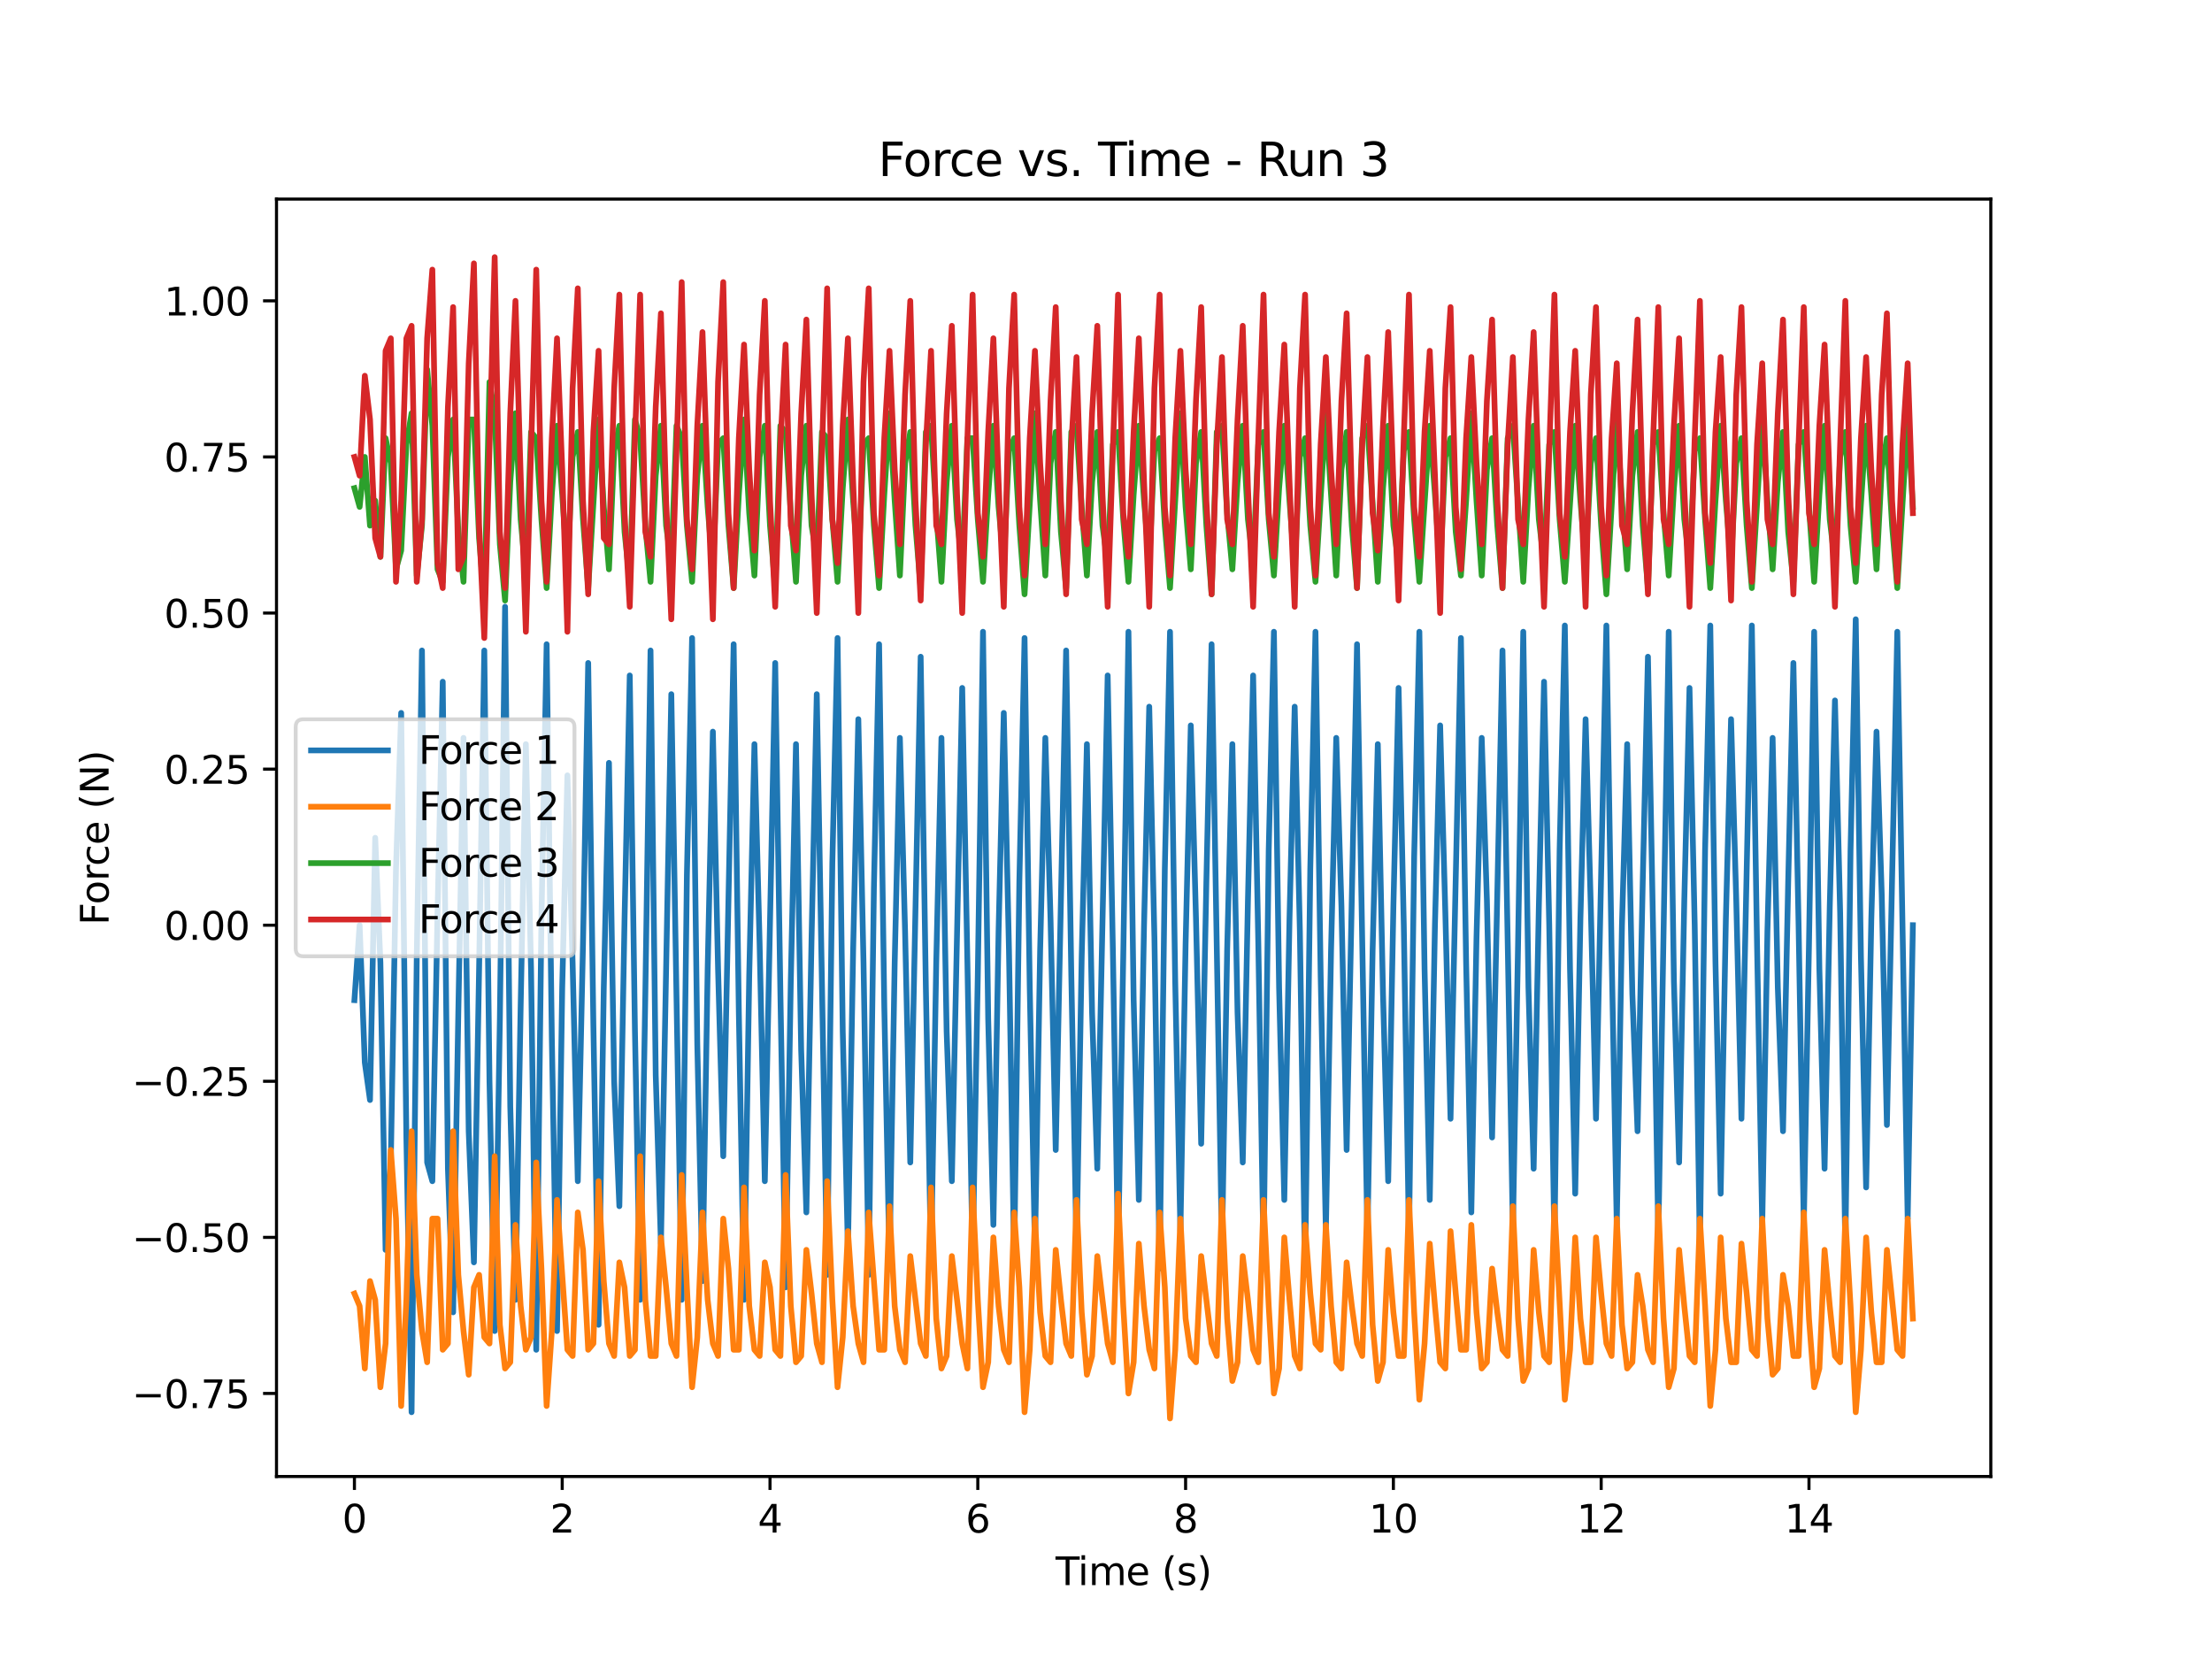 <?xml version="1.0" encoding="utf-8" standalone="no"?>
<!DOCTYPE svg PUBLIC "-//W3C//DTD SVG 1.1//EN"
  "http://www.w3.org/Graphics/SVG/1.1/DTD/svg11.dtd">
<svg xmlns:xlink="http://www.w3.org/1999/xlink" width="576pt" height="432pt" viewBox="0 0 576 432" xmlns="http://www.w3.org/2000/svg" version="1.1">
 <defs>
  <style type="text/css">*{stroke-linejoin: round; stroke-linecap: butt}</style>
 </defs>
 <g id="figure_1">
  <g id="patch_1">
   <path d="M 0 432 
L 576 432 
L 576 0 
L 0 0 
z
" style="fill: #ffffff"/>
  </g>
  <g id="axes_1">
   <g id="patch_2">
    <path d="M 72 384.48 
L 518.4 384.48 
L 518.4 51.84 
L 72 51.84 
z
" style="fill: #ffffff"/>
   </g>
   <g id="matplotlib.axis_1">
    <g id="xtick_1">
     <g id="line2d_1">
      <defs>
       <path id="mc907c3da03" d="M 0 0 
L 0 3.5 
" style="stroke: #000000; stroke-width: 0.8"/>
      </defs>
      <g>
       <use xlink:href="#mc907c3da03" x="92.291" y="384.48" style="stroke: #000000; stroke-width: 0.8"/>
      </g>
     </g>
     <g id="text_1">
      <!-- 0 -->
      <g transform="translate(89.11 399.078) scale(0.1 -0.1)">
       <defs>
        <path id="DejaVuSans-30" d="M 2034 4250 
Q 1547 4250 1301 3770 
Q 1056 3291 1056 2328 
Q 1056 1369 1301 889 
Q 1547 409 2034 409 
Q 2525 409 2770 889 
Q 3016 1369 3016 2328 
Q 3016 3291 2770 3770 
Q 2525 4250 2034 4250 
z
M 2034 4750 
Q 2819 4750 3233 4129 
Q 3647 3509 3647 2328 
Q 3647 1150 3233 529 
Q 2819 -91 2034 -91 
Q 1250 -91 836 529 
Q 422 1150 422 2328 
Q 422 3509 836 4129 
Q 1250 4750 2034 4750 
z
" transform="scale(0.016)"/>
       </defs>
       <use xlink:href="#DejaVuSans-30"/>
      </g>
     </g>
    </g>
    <g id="xtick_2">
     <g id="line2d_2">
      <g>
       <use xlink:href="#mc907c3da03" x="146.4" y="384.48" style="stroke: #000000; stroke-width: 0.8"/>
      </g>
     </g>
     <g id="text_2">
      <!-- 2 -->
      <g transform="translate(143.219 399.078) scale(0.1 -0.1)">
       <defs>
        <path id="DejaVuSans-32" d="M 1228 531 
L 3431 531 
L 3431 0 
L 469 0 
L 469 531 
Q 828 903 1448 1529 
Q 2069 2156 2228 2338 
Q 2531 2678 2651 2914 
Q 2772 3150 2772 3378 
Q 2772 3750 2511 3984 
Q 2250 4219 1831 4219 
Q 1534 4219 1204 4116 
Q 875 4013 500 3803 
L 500 4441 
Q 881 4594 1212 4672 
Q 1544 4750 1819 4750 
Q 2544 4750 2975 4387 
Q 3406 4025 3406 3419 
Q 3406 3131 3298 2873 
Q 3191 2616 2906 2266 
Q 2828 2175 2409 1742 
Q 1991 1309 1228 531 
z
" transform="scale(0.016)"/>
       </defs>
       <use xlink:href="#DejaVuSans-32"/>
      </g>
     </g>
    </g>
    <g id="xtick_3">
     <g id="line2d_3">
      <g>
       <use xlink:href="#mc907c3da03" x="200.509" y="384.48" style="stroke: #000000; stroke-width: 0.8"/>
      </g>
     </g>
     <g id="text_3">
      <!-- 4 -->
      <g transform="translate(197.328 399.078) scale(0.1 -0.1)">
       <defs>
        <path id="DejaVuSans-34" d="M 2419 4116 
L 825 1625 
L 2419 1625 
L 2419 4116 
z
M 2253 4666 
L 3047 4666 
L 3047 1625 
L 3713 1625 
L 3713 1100 
L 3047 1100 
L 3047 0 
L 2419 0 
L 2419 1100 
L 313 1100 
L 313 1709 
L 2253 4666 
z
" transform="scale(0.016)"/>
       </defs>
       <use xlink:href="#DejaVuSans-34"/>
      </g>
     </g>
    </g>
    <g id="xtick_4">
     <g id="line2d_4">
      <g>
       <use xlink:href="#mc907c3da03" x="254.618" y="384.48" style="stroke: #000000; stroke-width: 0.8"/>
      </g>
     </g>
     <g id="text_4">
      <!-- 6 -->
      <g transform="translate(251.437 399.078) scale(0.1 -0.1)">
       <defs>
        <path id="DejaVuSans-36" d="M 2113 2584 
Q 1688 2584 1439 2293 
Q 1191 2003 1191 1497 
Q 1191 994 1439 701 
Q 1688 409 2113 409 
Q 2538 409 2786 701 
Q 3034 994 3034 1497 
Q 3034 2003 2786 2293 
Q 2538 2584 2113 2584 
z
M 3366 4563 
L 3366 3988 
Q 3128 4100 2886 4159 
Q 2644 4219 2406 4219 
Q 1781 4219 1451 3797 
Q 1122 3375 1075 2522 
Q 1259 2794 1537 2939 
Q 1816 3084 2150 3084 
Q 2853 3084 3261 2657 
Q 3669 2231 3669 1497 
Q 3669 778 3244 343 
Q 2819 -91 2113 -91 
Q 1303 -91 875 529 
Q 447 1150 447 2328 
Q 447 3434 972 4092 
Q 1497 4750 2381 4750 
Q 2619 4750 2861 4703 
Q 3103 4656 3366 4563 
z
" transform="scale(0.016)"/>
       </defs>
       <use xlink:href="#DejaVuSans-36"/>
      </g>
     </g>
    </g>
    <g id="xtick_5">
     <g id="line2d_5">
      <g>
       <use xlink:href="#mc907c3da03" x="308.727" y="384.48" style="stroke: #000000; stroke-width: 0.8"/>
      </g>
     </g>
     <g id="text_5">
      <!-- 8 -->
      <g transform="translate(305.546 399.078) scale(0.1 -0.1)">
       <defs>
        <path id="DejaVuSans-38" d="M 2034 2216 
Q 1584 2216 1326 1975 
Q 1069 1734 1069 1313 
Q 1069 891 1326 650 
Q 1584 409 2034 409 
Q 2484 409 2743 651 
Q 3003 894 3003 1313 
Q 3003 1734 2745 1975 
Q 2488 2216 2034 2216 
z
M 1403 2484 
Q 997 2584 770 2862 
Q 544 3141 544 3541 
Q 544 4100 942 4425 
Q 1341 4750 2034 4750 
Q 2731 4750 3128 4425 
Q 3525 4100 3525 3541 
Q 3525 3141 3298 2862 
Q 3072 2584 2669 2484 
Q 3125 2378 3379 2068 
Q 3634 1759 3634 1313 
Q 3634 634 3220 271 
Q 2806 -91 2034 -91 
Q 1263 -91 848 271 
Q 434 634 434 1313 
Q 434 1759 690 2068 
Q 947 2378 1403 2484 
z
M 1172 3481 
Q 1172 3119 1398 2916 
Q 1625 2713 2034 2713 
Q 2441 2713 2670 2916 
Q 2900 3119 2900 3481 
Q 2900 3844 2670 4047 
Q 2441 4250 2034 4250 
Q 1625 4250 1398 4047 
Q 1172 3844 1172 3481 
z
" transform="scale(0.016)"/>
       </defs>
       <use xlink:href="#DejaVuSans-38"/>
      </g>
     </g>
    </g>
    <g id="xtick_6">
     <g id="line2d_6">
      <g>
       <use xlink:href="#mc907c3da03" x="362.836" y="384.48" style="stroke: #000000; stroke-width: 0.8"/>
      </g>
     </g>
     <g id="text_6">
      <!-- 10 -->
      <g transform="translate(356.474 399.078) scale(0.1 -0.1)">
       <defs>
        <path id="DejaVuSans-31" d="M 794 531 
L 1825 531 
L 1825 4091 
L 703 3866 
L 703 4441 
L 1819 4666 
L 2450 4666 
L 2450 531 
L 3481 531 
L 3481 0 
L 794 0 
L 794 531 
z
" transform="scale(0.016)"/>
       </defs>
       <use xlink:href="#DejaVuSans-31"/>
       <use xlink:href="#DejaVuSans-30" x="63.623"/>
      </g>
     </g>
    </g>
    <g id="xtick_7">
     <g id="line2d_7">
      <g>
       <use xlink:href="#mc907c3da03" x="416.945" y="384.48" style="stroke: #000000; stroke-width: 0.8"/>
      </g>
     </g>
     <g id="text_7">
      <!-- 12 -->
      <g transform="translate(410.583 399.078) scale(0.1 -0.1)">
       <use xlink:href="#DejaVuSans-31"/>
       <use xlink:href="#DejaVuSans-32" x="63.623"/>
      </g>
     </g>
    </g>
    <g id="xtick_8">
     <g id="line2d_8">
      <g>
       <use xlink:href="#mc907c3da03" x="471.055" y="384.48" style="stroke: #000000; stroke-width: 0.8"/>
      </g>
     </g>
     <g id="text_8">
      <!-- 14 -->
      <g transform="translate(464.692 399.078) scale(0.1 -0.1)">
       <use xlink:href="#DejaVuSans-31"/>
       <use xlink:href="#DejaVuSans-34" x="63.623"/>
      </g>
     </g>
    </g>
    <g id="text_9">
     <!-- Time (s) -->
     <g transform="translate(274.871 412.757) scale(0.1 -0.1)">
      <defs>
       <path id="DejaVuSans-54" d="M -19 4666 
L 3928 4666 
L 3928 4134 
L 2272 4134 
L 2272 0 
L 1638 0 
L 1638 4134 
L -19 4134 
L -19 4666 
z
" transform="scale(0.016)"/>
       <path id="DejaVuSans-69" d="M 603 3500 
L 1178 3500 
L 1178 0 
L 603 0 
L 603 3500 
z
M 603 4863 
L 1178 4863 
L 1178 4134 
L 603 4134 
L 603 4863 
z
" transform="scale(0.016)"/>
       <path id="DejaVuSans-6d" d="M 3328 2828 
Q 3544 3216 3844 3400 
Q 4144 3584 4550 3584 
Q 5097 3584 5394 3201 
Q 5691 2819 5691 2113 
L 5691 0 
L 5113 0 
L 5113 2094 
Q 5113 2597 4934 2840 
Q 4756 3084 4391 3084 
Q 3944 3084 3684 2787 
Q 3425 2491 3425 1978 
L 3425 0 
L 2847 0 
L 2847 2094 
Q 2847 2600 2669 2842 
Q 2491 3084 2119 3084 
Q 1678 3084 1418 2786 
Q 1159 2488 1159 1978 
L 1159 0 
L 581 0 
L 581 3500 
L 1159 3500 
L 1159 2956 
Q 1356 3278 1631 3431 
Q 1906 3584 2284 3584 
Q 2666 3584 2933 3390 
Q 3200 3197 3328 2828 
z
" transform="scale(0.016)"/>
       <path id="DejaVuSans-65" d="M 3597 1894 
L 3597 1613 
L 953 1613 
Q 991 1019 1311 708 
Q 1631 397 2203 397 
Q 2534 397 2845 478 
Q 3156 559 3463 722 
L 3463 178 
Q 3153 47 2828 -22 
Q 2503 -91 2169 -91 
Q 1331 -91 842 396 
Q 353 884 353 1716 
Q 353 2575 817 3079 
Q 1281 3584 2069 3584 
Q 2775 3584 3186 3129 
Q 3597 2675 3597 1894 
z
M 3022 2063 
Q 3016 2534 2758 2815 
Q 2500 3097 2075 3097 
Q 1594 3097 1305 2825 
Q 1016 2553 972 2059 
L 3022 2063 
z
" transform="scale(0.016)"/>
       <path id="DejaVuSans-20" transform="scale(0.016)"/>
       <path id="DejaVuSans-28" d="M 1984 4856 
Q 1566 4138 1362 3434 
Q 1159 2731 1159 2009 
Q 1159 1288 1364 580 
Q 1569 -128 1984 -844 
L 1484 -844 
Q 1016 -109 783 600 
Q 550 1309 550 2009 
Q 550 2706 781 3412 
Q 1013 4119 1484 4856 
L 1984 4856 
z
" transform="scale(0.016)"/>
       <path id="DejaVuSans-73" d="M 2834 3397 
L 2834 2853 
Q 2591 2978 2328 3040 
Q 2066 3103 1784 3103 
Q 1356 3103 1142 2972 
Q 928 2841 928 2578 
Q 928 2378 1081 2264 
Q 1234 2150 1697 2047 
L 1894 2003 
Q 2506 1872 2764 1633 
Q 3022 1394 3022 966 
Q 3022 478 2636 193 
Q 2250 -91 1575 -91 
Q 1294 -91 989 -36 
Q 684 19 347 128 
L 347 722 
Q 666 556 975 473 
Q 1284 391 1588 391 
Q 1994 391 2212 530 
Q 2431 669 2431 922 
Q 2431 1156 2273 1281 
Q 2116 1406 1581 1522 
L 1381 1569 
Q 847 1681 609 1914 
Q 372 2147 372 2553 
Q 372 3047 722 3315 
Q 1072 3584 1716 3584 
Q 2034 3584 2315 3537 
Q 2597 3491 2834 3397 
z
" transform="scale(0.016)"/>
       <path id="DejaVuSans-29" d="M 513 4856 
L 1013 4856 
Q 1481 4119 1714 3412 
Q 1947 2706 1947 2009 
Q 1947 1309 1714 600 
Q 1481 -109 1013 -844 
L 513 -844 
Q 928 -128 1133 580 
Q 1338 1288 1338 2009 
Q 1338 2731 1133 3434 
Q 928 4138 513 4856 
z
" transform="scale(0.016)"/>
      </defs>
      <use xlink:href="#DejaVuSans-54"/>
      <use xlink:href="#DejaVuSans-69" x="57.959"/>
      <use xlink:href="#DejaVuSans-6d" x="85.742"/>
      <use xlink:href="#DejaVuSans-65" x="183.154"/>
      <use xlink:href="#DejaVuSans-20" x="244.678"/>
      <use xlink:href="#DejaVuSans-28" x="276.465"/>
      <use xlink:href="#DejaVuSans-73" x="315.479"/>
      <use xlink:href="#DejaVuSans-29" x="367.578"/>
     </g>
    </g>
   </g>
   <g id="matplotlib.axis_2">
    <g id="ytick_1">
     <g id="line2d_9">
      <defs>
       <path id="md2de8baff7" d="M 0 0 
L -3.5 0 
" style="stroke: #000000; stroke-width: 0.8"/>
      </defs>
      <g>
       <use xlink:href="#md2de8baff7" x="72" y="362.857" style="stroke: #000000; stroke-width: 0.8"/>
      </g>
     </g>
     <g id="text_10">
      <!-- −0.75 -->
      <g transform="translate(34.355 366.656) scale(0.1 -0.1)">
       <defs>
        <path id="DejaVuSans-2212" d="M 678 2272 
L 4684 2272 
L 4684 1741 
L 678 1741 
L 678 2272 
z
" transform="scale(0.016)"/>
        <path id="DejaVuSans-2e" d="M 684 794 
L 1344 794 
L 1344 0 
L 684 0 
L 684 794 
z
" transform="scale(0.016)"/>
        <path id="DejaVuSans-37" d="M 525 4666 
L 3525 4666 
L 3525 4397 
L 1831 0 
L 1172 0 
L 2766 4134 
L 525 4134 
L 525 4666 
z
" transform="scale(0.016)"/>
        <path id="DejaVuSans-35" d="M 691 4666 
L 3169 4666 
L 3169 4134 
L 1269 4134 
L 1269 2991 
Q 1406 3038 1543 3061 
Q 1681 3084 1819 3084 
Q 2600 3084 3056 2656 
Q 3513 2228 3513 1497 
Q 3513 744 3044 326 
Q 2575 -91 1722 -91 
Q 1428 -91 1123 -41 
Q 819 9 494 109 
L 494 744 
Q 775 591 1075 516 
Q 1375 441 1709 441 
Q 2250 441 2565 725 
Q 2881 1009 2881 1497 
Q 2881 1984 2565 2268 
Q 2250 2553 1709 2553 
Q 1456 2553 1204 2497 
Q 953 2441 691 2322 
L 691 4666 
z
" transform="scale(0.016)"/>
       </defs>
       <use xlink:href="#DejaVuSans-2212"/>
       <use xlink:href="#DejaVuSans-30" x="83.789"/>
       <use xlink:href="#DejaVuSans-2e" x="147.412"/>
       <use xlink:href="#DejaVuSans-37" x="179.199"/>
       <use xlink:href="#DejaVuSans-35" x="242.822"/>
      </g>
     </g>
    </g>
    <g id="ytick_2">
     <g id="line2d_10">
      <g>
       <use xlink:href="#md2de8baff7" x="72" y="322.212" style="stroke: #000000; stroke-width: 0.8"/>
      </g>
     </g>
     <g id="text_11">
      <!-- −0.50 -->
      <g transform="translate(34.355 326.011) scale(0.1 -0.1)">
       <use xlink:href="#DejaVuSans-2212"/>
       <use xlink:href="#DejaVuSans-30" x="83.789"/>
       <use xlink:href="#DejaVuSans-2e" x="147.412"/>
       <use xlink:href="#DejaVuSans-35" x="179.199"/>
       <use xlink:href="#DejaVuSans-30" x="242.822"/>
      </g>
     </g>
    </g>
    <g id="ytick_3">
     <g id="line2d_11">
      <g>
       <use xlink:href="#md2de8baff7" x="72" y="281.566" style="stroke: #000000; stroke-width: 0.8"/>
      </g>
     </g>
     <g id="text_12">
      <!-- −0.25 -->
      <g transform="translate(34.355 285.366) scale(0.1 -0.1)">
       <use xlink:href="#DejaVuSans-2212"/>
       <use xlink:href="#DejaVuSans-30" x="83.789"/>
       <use xlink:href="#DejaVuSans-2e" x="147.412"/>
       <use xlink:href="#DejaVuSans-32" x="179.199"/>
       <use xlink:href="#DejaVuSans-35" x="242.822"/>
      </g>
     </g>
    </g>
    <g id="ytick_4">
     <g id="line2d_12">
      <g>
       <use xlink:href="#md2de8baff7" x="72" y="240.921" style="stroke: #000000; stroke-width: 0.8"/>
      </g>
     </g>
     <g id="text_13">
      <!-- 0.00 -->
      <g transform="translate(42.734 244.721) scale(0.1 -0.1)">
       <use xlink:href="#DejaVuSans-30"/>
       <use xlink:href="#DejaVuSans-2e" x="63.623"/>
       <use xlink:href="#DejaVuSans-30" x="95.41"/>
       <use xlink:href="#DejaVuSans-30" x="159.033"/>
      </g>
     </g>
    </g>
    <g id="ytick_5">
     <g id="line2d_13">
      <g>
       <use xlink:href="#md2de8baff7" x="72" y="200.276" style="stroke: #000000; stroke-width: 0.8"/>
      </g>
     </g>
     <g id="text_14">
      <!-- 0.25 -->
      <g transform="translate(42.734 204.075) scale(0.1 -0.1)">
       <use xlink:href="#DejaVuSans-30"/>
       <use xlink:href="#DejaVuSans-2e" x="63.623"/>
       <use xlink:href="#DejaVuSans-32" x="95.41"/>
       <use xlink:href="#DejaVuSans-35" x="159.033"/>
      </g>
     </g>
    </g>
    <g id="ytick_6">
     <g id="line2d_14">
      <g>
       <use xlink:href="#md2de8baff7" x="72" y="159.631" style="stroke: #000000; stroke-width: 0.8"/>
      </g>
     </g>
     <g id="text_15">
      <!-- 0.50 -->
      <g transform="translate(42.734 163.43) scale(0.1 -0.1)">
       <use xlink:href="#DejaVuSans-30"/>
       <use xlink:href="#DejaVuSans-2e" x="63.623"/>
       <use xlink:href="#DejaVuSans-35" x="95.41"/>
       <use xlink:href="#DejaVuSans-30" x="159.033"/>
      </g>
     </g>
    </g>
    <g id="ytick_7">
     <g id="line2d_15">
      <g>
       <use xlink:href="#md2de8baff7" x="72" y="118.986" style="stroke: #000000; stroke-width: 0.8"/>
      </g>
     </g>
     <g id="text_16">
      <!-- 0.75 -->
      <g transform="translate(42.734 122.785) scale(0.1 -0.1)">
       <use xlink:href="#DejaVuSans-30"/>
       <use xlink:href="#DejaVuSans-2e" x="63.623"/>
       <use xlink:href="#DejaVuSans-37" x="95.41"/>
       <use xlink:href="#DejaVuSans-35" x="159.033"/>
      </g>
     </g>
    </g>
    <g id="ytick_8">
     <g id="line2d_16">
      <g>
       <use xlink:href="#md2de8baff7" x="72" y="78.341" style="stroke: #000000; stroke-width: 0.8"/>
      </g>
     </g>
     <g id="text_17">
      <!-- 1.00 -->
      <g transform="translate(42.734 82.14) scale(0.1 -0.1)">
       <use xlink:href="#DejaVuSans-31"/>
       <use xlink:href="#DejaVuSans-2e" x="63.623"/>
       <use xlink:href="#DejaVuSans-30" x="95.41"/>
       <use xlink:href="#DejaVuSans-30" x="159.033"/>
      </g>
     </g>
    </g>
    <g id="text_18">
     <!-- Force (N) -->
     <g transform="translate(28.275 240.914) rotate(-90) scale(0.1 -0.1)">
      <defs>
       <path id="DejaVuSans-46" d="M 628 4666 
L 3309 4666 
L 3309 4134 
L 1259 4134 
L 1259 2759 
L 3109 2759 
L 3109 2228 
L 1259 2228 
L 1259 0 
L 628 0 
L 628 4666 
z
" transform="scale(0.016)"/>
       <path id="DejaVuSans-6f" d="M 1959 3097 
Q 1497 3097 1228 2736 
Q 959 2375 959 1747 
Q 959 1119 1226 758 
Q 1494 397 1959 397 
Q 2419 397 2687 759 
Q 2956 1122 2956 1747 
Q 2956 2369 2687 2733 
Q 2419 3097 1959 3097 
z
M 1959 3584 
Q 2709 3584 3137 3096 
Q 3566 2609 3566 1747 
Q 3566 888 3137 398 
Q 2709 -91 1959 -91 
Q 1206 -91 779 398 
Q 353 888 353 1747 
Q 353 2609 779 3096 
Q 1206 3584 1959 3584 
z
" transform="scale(0.016)"/>
       <path id="DejaVuSans-72" d="M 2631 2963 
Q 2534 3019 2420 3045 
Q 2306 3072 2169 3072 
Q 1681 3072 1420 2755 
Q 1159 2438 1159 1844 
L 1159 0 
L 581 0 
L 581 3500 
L 1159 3500 
L 1159 2956 
Q 1341 3275 1631 3429 
Q 1922 3584 2338 3584 
Q 2397 3584 2469 3576 
Q 2541 3569 2628 3553 
L 2631 2963 
z
" transform="scale(0.016)"/>
       <path id="DejaVuSans-63" d="M 3122 3366 
L 3122 2828 
Q 2878 2963 2633 3030 
Q 2388 3097 2138 3097 
Q 1578 3097 1268 2742 
Q 959 2388 959 1747 
Q 959 1106 1268 751 
Q 1578 397 2138 397 
Q 2388 397 2633 464 
Q 2878 531 3122 666 
L 3122 134 
Q 2881 22 2623 -34 
Q 2366 -91 2075 -91 
Q 1284 -91 818 406 
Q 353 903 353 1747 
Q 353 2603 823 3093 
Q 1294 3584 2113 3584 
Q 2378 3584 2631 3529 
Q 2884 3475 3122 3366 
z
" transform="scale(0.016)"/>
       <path id="DejaVuSans-4e" d="M 628 4666 
L 1478 4666 
L 3547 763 
L 3547 4666 
L 4159 4666 
L 4159 0 
L 3309 0 
L 1241 3903 
L 1241 0 
L 628 0 
L 628 4666 
z
" transform="scale(0.016)"/>
      </defs>
      <use xlink:href="#DejaVuSans-46"/>
      <use xlink:href="#DejaVuSans-6f" x="53.895"/>
      <use xlink:href="#DejaVuSans-72" x="115.076"/>
      <use xlink:href="#DejaVuSans-63" x="153.939"/>
      <use xlink:href="#DejaVuSans-65" x="208.92"/>
      <use xlink:href="#DejaVuSans-20" x="270.443"/>
      <use xlink:href="#DejaVuSans-28" x="302.23"/>
      <use xlink:href="#DejaVuSans-4e" x="341.244"/>
      <use xlink:href="#DejaVuSans-29" x="416.049"/>
     </g>
    </g>
   </g>
   <g id="line2d_17">
    <path d="M 92.291 260.431 
L 93.644 240.921 
L 94.996 276.689 
L 96.349 286.444 
L 97.702 218.16 
L 99.055 250.676 
L 100.407 325.463 
L 101.76 302.702 
L 103.113 226.289 
L 104.465 185.644 
L 105.818 296.199 
L 107.171 367.734 
L 108.524 249.05 
L 109.876 169.386 
L 111.229 302.702 
L 112.582 307.579 
L 113.935 237.67 
L 115.287 177.515 
L 116.64 304.328 
L 117.993 341.721 
L 119.345 263.683 
L 120.698 192.147 
L 122.051 294.573 
L 123.404 328.715 
L 124.756 252.302 
L 126.109 169.386 
L 127.462 281.566 
L 128.815 346.599 
L 130.167 265.308 
L 131.52 158.005 
L 132.873 288.07 
L 134.225 338.47 
L 135.578 262.057 
L 136.931 193.773 
L 138.284 252.302 
L 139.636 351.476 
L 140.989 239.295 
L 142.342 167.76 
L 143.695 270.186 
L 145.047 346.599 
L 146.4 257.179 
L 147.753 201.902 
L 149.105 250.676 
L 150.458 307.579 
L 151.811 245.799 
L 153.164 172.637 
L 154.516 266.934 
L 155.869 344.973 
L 157.222 257.179 
L 158.575 198.65 
L 159.927 281.566 
L 161.28 314.083 
L 162.633 239.295 
L 163.985 175.889 
L 165.338 268.56 
L 166.691 338.47 
L 168.044 258.805 
L 169.396 169.386 
L 170.749 279.941 
L 172.102 323.837 
L 174.807 180.766 
L 177.513 338.47 
L 178.865 227.915 
L 180.218 166.134 
L 181.571 271.812 
L 182.924 333.592 
L 184.276 252.302 
L 185.629 190.521 
L 186.982 252.302 
L 188.335 301.076 
L 191.04 167.76 
L 192.393 263.683 
L 193.745 338.47 
L 195.098 253.928 
L 196.451 193.773 
L 197.804 245.799 
L 199.156 307.579 
L 201.862 172.637 
L 203.215 258.805 
L 204.567 335.218 
L 205.92 255.554 
L 207.273 193.773 
L 208.625 273.437 
L 209.978 315.708 
L 211.331 244.173 
L 212.684 180.766 
L 215.389 331.966 
L 216.742 224.663 
L 218.095 166.134 
L 219.447 268.56 
L 220.8 325.463 
L 222.153 247.425 
L 223.505 187.27 
L 224.858 250.676 
L 226.211 331.966 
L 227.564 231.166 
L 228.916 167.76 
L 230.269 262.057 
L 231.622 328.715 
L 232.975 250.676 
L 234.327 192.147 
L 235.68 242.547 
L 237.033 302.702 
L 239.738 171.012 
L 241.091 257.179 
L 242.444 328.715 
L 243.796 250.676 
L 245.149 192.147 
L 246.502 268.56 
L 247.855 307.579 
L 250.56 179.141 
L 251.913 250.676 
L 253.265 328.715 
L 254.618 253.928 
L 255.971 164.508 
L 257.324 265.308 
L 258.676 318.96 
L 260.029 242.547 
L 261.382 185.644 
L 262.735 247.425 
L 264.087 328.715 
L 265.44 229.541 
L 266.793 166.134 
L 268.145 257.179 
L 269.498 325.463 
L 270.851 247.425 
L 272.204 192.147 
L 273.556 239.295 
L 274.909 299.45 
L 277.615 169.386 
L 278.967 253.928 
L 280.32 325.463 
L 281.673 249.05 
L 283.025 193.773 
L 284.378 263.683 
L 285.731 304.328 
L 288.436 175.889 
L 289.789 247.425 
L 291.142 327.089 
L 292.495 249.05 
L 293.847 164.508 
L 295.2 260.431 
L 296.553 312.457 
L 297.905 240.921 
L 299.258 184.018 
L 300.611 244.173 
L 301.964 330.341 
L 303.316 226.289 
L 304.669 164.508 
L 306.022 255.554 
L 307.375 320.586 
L 308.727 245.799 
L 310.08 188.895 
L 311.433 239.295 
L 312.785 297.825 
L 314.138 229.541 
L 315.491 167.76 
L 318.196 325.463 
L 319.549 247.425 
L 320.902 193.773 
L 322.255 263.683 
L 323.607 302.702 
L 324.96 234.418 
L 326.313 175.889 
L 327.665 245.799 
L 329.018 327.089 
L 330.371 221.412 
L 331.724 164.508 
L 333.076 257.179 
L 334.429 312.457 
L 335.782 239.295 
L 337.135 184.018 
L 338.487 242.547 
L 339.84 331.966 
L 341.193 226.289 
L 342.545 164.508 
L 343.898 253.928 
L 345.251 320.586 
L 346.604 247.425 
L 347.956 192.147 
L 349.309 236.044 
L 350.662 299.45 
L 353.367 167.76 
L 356.073 322.212 
L 357.425 247.425 
L 358.778 193.773 
L 360.131 258.805 
L 361.484 307.579 
L 362.836 236.044 
L 364.189 179.141 
L 365.542 240.921 
L 366.895 322.212 
L 368.247 223.037 
L 369.6 164.508 
L 370.953 252.302 
L 372.305 312.457 
L 373.658 240.79 
L 375.011 188.895 
L 376.364 237.67 
L 377.716 291.321 
L 380.422 166.134 
L 381.775 250.676 
L 383.127 315.708 
L 384.48 244.173 
L 385.833 192.147 
L 387.185 234.418 
L 388.538 296.199 
L 391.244 169.386 
L 393.949 320.586 
L 395.302 245.799 
L 396.655 164.508 
L 398.007 257.179 
L 399.36 304.328 
L 400.713 236.044 
L 402.065 177.515 
L 403.418 240.921 
L 404.771 323.837 
L 406.124 221.412 
L 407.476 162.883 
L 408.829 252.302 
L 410.182 310.831 
L 411.535 239.295 
L 412.887 187.27 
L 414.24 236.044 
L 415.593 291.321 
L 418.298 162.883 
L 419.651 247.425 
L 421.004 318.96 
L 422.356 240.921 
L 423.709 193.773 
L 425.062 258.805 
L 426.415 294.573 
L 427.767 229.541 
L 429.12 171.012 
L 430.473 242.547 
L 431.825 322.212 
L 434.531 164.508 
L 435.884 255.554 
L 437.236 302.702 
L 438.589 234.418 
L 439.942 179.141 
L 441.295 240.921 
L 442.647 325.463 
L 444 221.412 
L 445.353 162.883 
L 446.705 250.676 
L 448.058 310.831 
L 449.411 239.295 
L 450.764 187.27 
L 452.116 234.418 
L 453.469 291.321 
L 456.175 162.883 
L 457.527 245.799 
L 458.88 318.96 
L 460.233 242.547 
L 461.585 192.147 
L 462.938 257.179 
L 464.291 294.573 
L 465.644 229.541 
L 466.996 172.637 
L 468.349 240.921 
L 469.702 318.96 
L 471.055 245.799 
L 472.407 164.508 
L 473.76 252.302 
L 475.113 304.328 
L 476.465 236.044 
L 477.818 182.392 
L 479.171 237.67 
L 480.524 325.463 
L 481.876 221.412 
L 483.229 161.257 
L 484.582 249.05 
L 485.935 309.205 
L 487.287 239.295 
L 488.64 190.521 
L 489.993 232.792 
L 491.345 292.947 
L 494.051 164.508 
L 496.756 317.334 
L 498.109 240.921 
L 498.109 240.921 
" clip-path="url(#pfdd2945b50)" style="fill: none; stroke: #1f77b4; stroke-width: 1.5; stroke-linecap: square"/>
   </g>
   <g id="line2d_18">
    <path d="M 92.291 336.844 
L 93.644 340.095 
L 94.996 356.354 
L 96.349 333.592 
L 97.702 338.47 
L 99.055 361.231 
L 100.407 349.85 
L 101.76 299.45 
L 103.113 317.334 
L 104.465 366.108 
L 105.818 338.47 
L 107.171 294.573 
L 108.524 331.966 
L 109.876 346.599 
L 111.229 354.728 
L 112.582 317.334 
L 113.935 317.334 
L 115.287 351.476 
L 116.64 349.85 
L 117.993 294.573 
L 119.345 331.966 
L 120.698 346.599 
L 122.051 357.979 
L 123.404 335.218 
L 124.756 331.966 
L 126.109 348.225 
L 127.462 349.85 
L 128.815 301.076 
L 130.167 344.973 
L 131.52 356.354 
L 132.873 354.728 
L 134.225 318.96 
L 135.578 340.095 
L 136.931 351.476 
L 138.284 348.225 
L 139.636 302.702 
L 140.989 330.341 
L 142.342 366.108 
L 143.695 346.599 
L 145.047 312.457 
L 147.753 351.476 
L 149.105 353.102 
L 150.458 315.708 
L 151.811 325.463 
L 153.164 351.476 
L 154.516 349.85 
L 155.869 307.579 
L 157.222 333.592 
L 158.575 349.85 
L 159.927 353.102 
L 161.28 328.715 
L 162.633 335.218 
L 163.985 353.102 
L 165.338 351.476 
L 166.691 301.076 
L 168.044 338.47 
L 169.396 353.102 
L 170.749 353.102 
L 172.102 322.212 
L 173.455 335.218 
L 174.807 349.85 
L 176.16 353.102 
L 177.513 305.954 
L 178.865 335.218 
L 180.218 361.231 
L 181.571 348.225 
L 182.924 315.708 
L 184.276 338.47 
L 185.629 349.85 
L 186.982 353.102 
L 188.335 317.334 
L 189.687 330.341 
L 191.04 351.476 
L 192.393 351.476 
L 193.745 309.205 
L 195.098 340.095 
L 196.451 351.476 
L 197.804 353.102 
L 199.156 328.715 
L 200.509 335.218 
L 201.862 351.476 
L 203.215 353.102 
L 204.567 305.954 
L 205.92 340.095 
L 207.273 354.728 
L 208.625 353.102 
L 209.978 325.463 
L 211.331 336.844 
L 212.684 349.85 
L 214.036 354.728 
L 215.389 307.579 
L 216.742 338.47 
L 218.095 361.231 
L 219.447 348.225 
L 220.8 320.586 
L 222.153 340.095 
L 223.505 349.85 
L 224.858 354.728 
L 226.211 315.708 
L 228.916 351.476 
L 230.269 351.476 
L 231.622 314.083 
L 232.975 340.095 
L 234.327 351.476 
L 235.68 354.728 
L 237.033 327.089 
L 239.738 349.85 
L 241.091 353.102 
L 242.444 309.205 
L 243.796 343.347 
L 245.149 356.354 
L 246.502 353.102 
L 247.855 327.089 
L 250.56 349.85 
L 251.913 356.354 
L 253.265 309.205 
L 254.618 338.47 
L 255.971 361.231 
L 257.324 354.728 
L 258.676 322.212 
L 260.029 340.095 
L 261.382 351.476 
L 262.735 354.728 
L 264.087 315.708 
L 265.44 335.218 
L 266.793 367.734 
L 268.145 351.476 
L 269.498 317.334 
L 270.851 341.721 
L 272.204 353.102 
L 273.556 354.728 
L 274.909 325.463 
L 276.262 338.47 
L 277.615 349.85 
L 278.967 353.102 
L 280.32 312.457 
L 281.673 341.721 
L 283.025 357.979 
L 284.378 353.102 
L 285.731 327.089 
L 288.436 349.85 
L 289.789 354.728 
L 291.142 310.831 
L 292.495 340.095 
L 293.847 362.857 
L 295.2 354.728 
L 296.553 323.837 
L 297.905 340.095 
L 299.258 351.476 
L 300.611 356.354 
L 301.964 315.708 
L 303.316 335.218 
L 304.669 369.36 
L 306.022 351.476 
L 307.375 317.334 
L 308.727 343.347 
L 310.08 353.102 
L 311.433 354.728 
L 312.785 327.089 
L 315.491 349.85 
L 316.844 353.102 
L 318.196 312.457 
L 319.549 343.347 
L 320.902 359.605 
L 322.255 354.728 
L 323.607 327.089 
L 324.96 338.47 
L 326.313 351.476 
L 327.665 354.728 
L 329.018 312.457 
L 330.371 340.095 
L 331.724 362.857 
L 333.076 356.354 
L 334.429 322.212 
L 335.782 338.47 
L 337.135 353.102 
L 338.487 356.354 
L 339.84 318.96 
L 341.193 336.844 
L 342.545 349.85 
L 343.898 351.476 
L 345.251 318.96 
L 346.604 340.095 
L 347.956 354.728 
L 349.309 356.354 
L 350.662 328.715 
L 352.015 340.095 
L 353.367 349.85 
L 354.72 353.102 
L 356.073 312.457 
L 357.425 344.973 
L 358.778 359.605 
L 360.131 354.728 
L 361.484 325.463 
L 362.836 341.721 
L 364.189 353.102 
L 365.542 353.102 
L 366.895 312.457 
L 368.247 341.721 
L 369.6 364.483 
L 370.953 349.85 
L 372.305 323.837 
L 373.658 340.095 
L 375.011 354.728 
L 376.364 356.354 
L 377.716 320.586 
L 379.069 336.844 
L 380.422 351.476 
L 381.775 351.476 
L 383.127 318.96 
L 384.48 341.721 
L 385.833 356.354 
L 387.185 354.728 
L 388.538 330.341 
L 389.891 341.721 
L 391.244 351.476 
L 392.596 353.102 
L 393.949 314.083 
L 395.302 343.347 
L 396.655 359.605 
L 398.007 356.354 
L 399.36 325.463 
L 400.713 341.721 
L 402.065 353.102 
L 403.418 354.728 
L 404.771 314.083 
L 407.476 364.483 
L 408.829 351.476 
L 410.182 322.212 
L 411.535 343.347 
L 412.887 354.728 
L 414.24 354.728 
L 415.593 322.212 
L 416.945 336.844 
L 418.298 349.85 
L 419.651 353.102 
L 421.004 317.334 
L 422.356 344.973 
L 423.709 356.354 
L 425.062 354.728 
L 426.415 331.966 
L 427.767 340.095 
L 429.12 351.476 
L 430.473 354.728 
L 431.825 314.083 
L 433.178 343.347 
L 434.531 361.231 
L 435.884 356.354 
L 437.236 325.463 
L 438.589 340.095 
L 439.942 353.102 
L 441.295 354.728 
L 442.647 317.334 
L 444 340.095 
L 445.353 366.108 
L 446.705 351.476 
L 448.058 322.212 
L 449.411 343.347 
L 450.764 354.728 
L 452.116 354.728 
L 453.469 323.837 
L 454.822 336.844 
L 456.175 351.476 
L 457.527 353.102 
L 458.88 317.334 
L 460.233 343.347 
L 461.585 357.979 
L 462.938 356.354 
L 464.291 331.966 
L 465.644 340.095 
L 466.996 353.102 
L 468.349 353.102 
L 469.702 315.708 
L 471.055 343.347 
L 472.407 361.231 
L 473.76 356.354 
L 475.113 325.463 
L 476.465 340.095 
L 477.818 353.102 
L 479.171 354.728 
L 480.524 317.334 
L 481.876 340.095 
L 483.229 367.734 
L 484.582 351.476 
L 485.935 322.212 
L 487.287 341.721 
L 488.64 354.728 
L 489.993 354.728 
L 491.345 325.463 
L 494.051 351.476 
L 495.404 353.102 
L 496.756 317.334 
L 498.109 343.347 
L 498.109 343.347 
" clip-path="url(#pfdd2945b50)" style="fill: none; stroke: #ff7f0e; stroke-width: 1.5; stroke-linecap: square"/>
   </g>
   <g id="line2d_19">
    <path d="M 92.291 127.115 
L 93.644 131.992 
L 94.996 118.986 
L 96.349 136.87 
L 97.702 130.366 
L 99.055 144.999 
L 100.407 114.108 
L 101.76 120.612 
L 103.113 148.25 
L 104.465 143.373 
L 105.818 115.734 
L 107.171 107.605 
L 108.524 149.876 
L 109.876 136.87 
L 111.229 96.225 
L 112.582 110.857 
L 113.935 148.25 
L 115.287 151.502 
L 116.64 118.986 
L 117.993 109.231 
L 119.345 138.495 
L 120.698 151.502 
L 122.051 109.231 
L 123.404 109.231 
L 124.756 140.121 
L 126.109 156.379 
L 127.462 99.476 
L 128.815 107.605 
L 130.167 141.747 
L 131.52 156.379 
L 132.873 125.489 
L 134.225 107.605 
L 135.578 135.244 
L 136.931 149.876 
L 138.284 112.483 
L 139.636 114.108 
L 140.989 135.244 
L 142.342 153.128 
L 143.695 128.741 
L 145.047 110.857 
L 146.4 128.741 
L 147.753 148.25 
L 149.105 118.986 
L 150.458 112.483 
L 151.811 135.244 
L 153.164 153.128 
L 155.869 109.231 
L 157.222 131.992 
L 158.575 148.25 
L 159.927 117.36 
L 161.28 110.857 
L 162.633 138.495 
L 163.985 151.502 
L 165.338 109.231 
L 166.691 114.108 
L 168.044 136.87 
L 169.396 151.502 
L 170.749 123.863 
L 172.102 110.857 
L 173.455 136.87 
L 174.807 146.625 
L 176.16 110.857 
L 177.513 114.108 
L 178.865 136.87 
L 180.218 151.502 
L 181.571 123.863 
L 182.924 110.857 
L 184.276 131.992 
L 185.629 148.25 
L 186.982 115.734 
L 188.335 114.108 
L 189.687 136.87 
L 191.04 153.128 
L 192.393 128.741 
L 193.745 109.231 
L 195.098 133.618 
L 196.451 149.876 
L 197.804 118.986 
L 199.156 110.857 
L 200.509 136.87 
L 201.862 153.128 
L 203.215 110.857 
L 204.567 112.483 
L 205.92 133.618 
L 207.273 151.502 
L 208.625 123.863 
L 209.978 110.857 
L 211.331 136.87 
L 212.684 144.999 
L 214.036 112.483 
L 215.389 114.108 
L 216.742 135.244 
L 218.095 151.502 
L 219.447 127.115 
L 220.8 109.231 
L 222.153 130.366 
L 223.505 148.25 
L 224.858 115.734 
L 226.211 114.108 
L 227.564 136.87 
L 228.916 153.128 
L 230.269 128.741 
L 231.622 107.605 
L 232.975 130.366 
L 234.327 149.876 
L 235.68 120.612 
L 237.033 112.483 
L 238.385 136.87 
L 239.738 153.128 
L 241.091 112.483 
L 242.444 110.857 
L 243.796 133.618 
L 245.149 151.502 
L 246.502 125.489 
L 247.855 110.857 
L 249.207 135.244 
L 250.56 146.625 
L 251.913 114.108 
L 253.265 114.108 
L 254.618 135.244 
L 255.971 151.502 
L 257.324 128.741 
L 258.676 110.857 
L 260.029 131.992 
L 261.382 146.625 
L 262.735 117.36 
L 264.087 114.108 
L 265.44 136.87 
L 266.793 154.754 
L 269.498 107.605 
L 270.851 130.366 
L 272.204 149.876 
L 273.556 120.612 
L 274.909 112.483 
L 276.262 138.495 
L 277.615 153.128 
L 278.967 112.483 
L 280.32 110.857 
L 281.673 131.992 
L 283.025 149.876 
L 284.378 125.489 
L 285.731 112.483 
L 287.084 136.87 
L 288.436 146.625 
L 289.789 115.734 
L 291.142 112.483 
L 292.495 135.244 
L 293.847 151.502 
L 295.2 128.741 
L 296.553 110.857 
L 297.905 130.366 
L 299.258 146.625 
L 300.611 117.36 
L 301.964 114.108 
L 303.316 136.87 
L 304.669 153.128 
L 307.375 107.605 
L 308.727 131.992 
L 310.08 148.25 
L 311.433 120.612 
L 312.785 112.483 
L 314.138 136.87 
L 315.491 154.754 
L 316.844 112.483 
L 318.196 110.857 
L 319.549 133.618 
L 320.902 148.25 
L 322.255 125.489 
L 323.607 110.857 
L 324.96 135.244 
L 326.313 146.625 
L 327.665 115.734 
L 329.018 112.483 
L 330.371 135.244 
L 331.724 149.876 
L 333.076 127.115 
L 334.429 110.857 
L 335.782 130.366 
L 337.135 148.25 
L 338.487 118.986 
L 339.84 114.108 
L 341.193 136.87 
L 342.545 151.502 
L 345.251 107.605 
L 347.956 149.876 
L 349.309 122.237 
L 350.662 112.483 
L 352.015 136.87 
L 353.367 153.128 
L 354.72 114.108 
L 356.073 110.857 
L 358.778 151.502 
L 360.131 127.115 
L 361.484 110.857 
L 362.836 136.87 
L 364.189 146.625 
L 365.542 117.36 
L 366.895 112.483 
L 368.247 135.244 
L 369.6 151.502 
L 372.305 110.857 
L 373.658 128.741 
L 375.011 148.25 
L 376.364 118.986 
L 377.716 114.108 
L 379.069 138.495 
L 380.422 149.876 
L 381.775 130.366 
L 383.127 107.605 
L 384.48 130.366 
L 385.833 149.876 
L 387.185 122.237 
L 388.538 114.108 
L 389.891 136.87 
L 391.244 153.128 
L 392.596 114.108 
L 393.949 110.857 
L 396.655 151.502 
L 398.007 127.115 
L 399.36 110.857 
L 400.713 135.244 
L 402.065 146.625 
L 403.418 115.734 
L 404.771 112.483 
L 406.124 135.244 
L 407.476 151.502 
L 410.182 110.857 
L 411.535 130.366 
L 412.887 146.625 
L 414.24 120.612 
L 415.593 114.108 
L 416.945 136.87 
L 418.298 154.754 
L 421.004 109.231 
L 422.356 130.366 
L 423.709 148.25 
L 425.062 123.863 
L 426.415 112.483 
L 427.767 136.87 
L 429.12 153.128 
L 430.473 115.734 
L 431.825 112.483 
L 433.178 133.618 
L 434.531 149.876 
L 435.884 127.115 
L 437.236 110.857 
L 438.589 135.244 
L 439.942 146.625 
L 441.295 117.36 
L 442.647 114.108 
L 444 135.244 
L 445.353 153.128 
L 446.705 130.366 
L 448.058 110.857 
L 449.411 130.366 
L 450.764 146.625 
L 452.116 120.612 
L 453.469 114.108 
L 454.822 136.87 
L 456.175 153.128 
L 458.88 109.231 
L 460.233 130.366 
L 461.585 148.25 
L 462.938 125.489 
L 464.291 112.483 
L 465.644 138.495 
L 466.996 151.502 
L 468.349 115.734 
L 469.702 112.483 
L 472.407 151.502 
L 473.76 128.741 
L 475.113 110.857 
L 476.465 135.244 
L 477.818 146.625 
L 479.171 118.986 
L 480.524 112.483 
L 481.876 136.87 
L 483.229 151.502 
L 485.935 110.857 
L 487.287 128.741 
L 488.64 148.25 
L 489.993 122.237 
L 491.345 114.108 
L 492.698 136.87 
L 494.051 153.128 
L 496.756 109.231 
L 498.109 131.992 
L 498.109 131.992 
" clip-path="url(#pfdd2945b50)" style="fill: none; stroke: #2ca02c; stroke-width: 1.5; stroke-linecap: square"/>
   </g>
   <g id="line2d_20">
    <path d="M 92.291 118.986 
L 93.644 123.863 
L 94.996 97.85 
L 96.349 109.231 
L 97.702 140.121 
L 99.055 144.999 
L 100.407 91.347 
L 101.76 88.095 
L 103.113 151.502 
L 104.465 130.366 
L 105.818 88.095 
L 107.171 84.844 
L 108.524 151.502 
L 109.876 135.244 
L 111.229 88.095 
L 112.582 70.212 
L 113.935 146.625 
L 115.287 153.128 
L 116.64 105.979 
L 117.993 79.966 
L 119.345 148.25 
L 120.698 144.999 
L 122.051 94.599 
L 123.404 68.586 
L 124.756 136.87 
L 126.109 166.134 
L 128.815 66.96 
L 130.167 138.495 
L 131.52 153.128 
L 132.873 107.605 
L 134.225 78.341 
L 135.578 123.863 
L 136.931 164.508 
L 139.636 70.212 
L 140.989 130.366 
L 142.342 151.502 
L 143.695 114.108 
L 145.047 88.095 
L 146.4 122.237 
L 147.753 164.508 
L 149.105 101.102 
L 150.458 75.089 
L 151.811 130.366 
L 153.164 154.754 
L 154.516 112.483 
L 155.869 91.347 
L 157.222 140.121 
L 158.575 141.747 
L 159.927 101.102 
L 161.28 76.715 
L 162.633 133.618 
L 163.985 158.005 
L 165.338 114.108 
L 166.691 76.715 
L 168.044 138.495 
L 169.396 144.999 
L 170.749 105.979 
L 172.102 81.592 
L 173.455 130.366 
L 174.807 161.257 
L 177.513 73.463 
L 178.865 135.244 
L 180.218 148.25 
L 181.571 110.857 
L 182.924 86.47 
L 184.276 125.489 
L 185.629 161.257 
L 186.982 99.476 
L 188.335 73.463 
L 189.687 133.618 
L 191.04 153.128 
L 192.393 114.108 
L 193.745 89.721 
L 195.098 122.237 
L 196.451 143.373 
L 197.804 102.728 
L 199.156 78.341 
L 200.509 130.366 
L 201.862 158.005 
L 203.215 115.734 
L 204.567 89.721 
L 205.92 136.87 
L 207.273 143.373 
L 208.625 107.605 
L 209.978 83.218 
L 211.331 128.741 
L 212.684 159.631 
L 215.389 75.089 
L 216.742 135.244 
L 218.095 146.625 
L 219.447 110.857 
L 220.8 88.095 
L 222.153 125.489 
L 223.505 159.631 
L 224.858 99.476 
L 226.211 75.089 
L 227.564 133.618 
L 228.916 149.876 
L 230.269 114.108 
L 231.622 91.347 
L 232.975 122.237 
L 234.327 141.747 
L 235.68 102.728 
L 237.033 78.341 
L 238.385 130.366 
L 239.738 156.379 
L 241.091 115.734 
L 242.444 91.347 
L 243.796 136.87 
L 245.149 141.747 
L 246.502 107.605 
L 247.855 84.844 
L 249.207 128.741 
L 250.56 159.631 
L 251.913 114.108 
L 253.265 76.715 
L 254.618 133.618 
L 255.971 144.999 
L 257.324 112.483 
L 258.676 88.095 
L 260.029 125.489 
L 261.382 158.005 
L 262.735 101.102 
L 264.087 76.715 
L 265.44 131.992 
L 266.793 149.876 
L 268.145 114.108 
L 269.498 91.347 
L 270.851 120.612 
L 272.204 141.747 
L 273.556 104.354 
L 274.909 79.966 
L 276.262 130.366 
L 277.615 154.754 
L 278.967 115.734 
L 280.32 92.973 
L 281.673 135.244 
L 283.025 141.747 
L 284.378 107.605 
L 285.731 84.844 
L 287.084 128.741 
L 288.436 158.005 
L 291.142 76.715 
L 292.495 133.618 
L 293.847 144.999 
L 295.2 112.483 
L 296.553 88.095 
L 297.905 125.489 
L 299.258 158.005 
L 300.611 101.102 
L 301.964 76.715 
L 303.316 131.992 
L 304.669 149.876 
L 306.022 114.108 
L 307.375 91.347 
L 308.727 122.237 
L 310.08 141.747 
L 311.433 104.354 
L 312.785 79.966 
L 314.138 130.366 
L 315.491 154.754 
L 316.844 115.734 
L 318.196 92.973 
L 319.549 135.244 
L 320.902 141.747 
L 322.255 109.231 
L 323.607 84.844 
L 324.96 127.115 
L 326.313 158.005 
L 327.665 114.108 
L 329.018 76.715 
L 330.371 133.618 
L 331.724 144.999 
L 333.076 112.483 
L 334.429 89.721 
L 335.782 125.489 
L 337.135 158.005 
L 338.487 101.102 
L 339.84 76.715 
L 341.193 131.992 
L 342.545 149.876 
L 343.898 115.734 
L 345.251 92.973 
L 346.604 122.237 
L 347.956 141.747 
L 349.309 104.354 
L 350.662 81.592 
L 352.015 128.741 
L 353.367 153.128 
L 354.72 115.734 
L 356.073 92.973 
L 357.425 133.618 
L 358.778 143.373 
L 360.131 110.857 
L 361.484 86.47 
L 362.836 125.489 
L 364.189 156.379 
L 365.542 114.108 
L 366.895 76.715 
L 368.247 131.992 
L 369.6 144.999 
L 370.953 112.483 
L 372.305 91.347 
L 373.658 123.863 
L 375.011 159.631 
L 376.364 101.102 
L 377.716 79.966 
L 379.069 131.992 
L 380.422 148.25 
L 381.775 114.108 
L 383.127 92.973 
L 384.48 120.612 
L 385.833 141.747 
L 387.185 104.354 
L 388.538 83.218 
L 389.891 130.366 
L 391.244 153.128 
L 392.596 115.734 
L 393.949 92.973 
L 395.302 135.244 
L 396.655 141.747 
L 398.007 109.231 
L 399.36 86.47 
L 400.713 125.489 
L 402.065 158.005 
L 404.771 76.715 
L 406.124 133.618 
L 407.476 144.999 
L 408.829 112.483 
L 410.182 91.347 
L 412.887 158.005 
L 414.24 102.728 
L 415.593 79.966 
L 416.945 131.992 
L 418.298 149.876 
L 419.651 114.108 
L 421.004 94.599 
L 422.356 136.87 
L 423.709 141.747 
L 425.062 107.605 
L 426.415 83.218 
L 427.767 128.741 
L 429.12 154.754 
L 430.473 114.108 
L 431.825 79.966 
L 433.178 135.244 
L 434.531 141.747 
L 435.884 110.857 
L 437.236 88.095 
L 438.589 127.115 
L 439.942 158.005 
L 441.295 114.108 
L 442.647 78.341 
L 444 133.618 
L 445.353 146.625 
L 446.705 112.483 
L 448.058 92.973 
L 450.764 156.379 
L 452.116 102.728 
L 453.469 79.966 
L 454.822 130.366 
L 456.175 151.502 
L 457.527 115.734 
L 458.88 94.599 
L 460.233 135.244 
L 461.585 141.747 
L 462.938 107.605 
L 464.291 83.218 
L 465.644 128.741 
L 466.996 154.754 
L 468.349 115.734 
L 469.702 79.966 
L 471.055 133.618 
L 472.407 141.747 
L 473.76 110.857 
L 475.113 89.721 
L 476.465 125.489 
L 477.818 158.005 
L 479.171 115.734 
L 480.524 78.341 
L 481.876 131.992 
L 483.229 146.625 
L 484.582 114.108 
L 485.935 92.973 
L 487.287 122.237 
L 488.64 141.747 
L 489.993 102.728 
L 491.345 81.592 
L 492.698 130.366 
L 494.051 151.502 
L 495.404 115.734 
L 496.756 94.599 
L 498.109 133.618 
L 498.109 133.618 
" clip-path="url(#pfdd2945b50)" style="fill: none; stroke: #d62728; stroke-width: 1.5; stroke-linecap: square"/>
   </g>
   <g id="patch_3">
    <path d="M 72 384.48 
L 72 51.84 
" style="fill: none; stroke: #000000; stroke-width: 0.8; stroke-linejoin: miter; stroke-linecap: square"/>
   </g>
   <g id="patch_4">
    <path d="M 518.4 384.48 
L 518.4 51.84 
" style="fill: none; stroke: #000000; stroke-width: 0.8; stroke-linejoin: miter; stroke-linecap: square"/>
   </g>
   <g id="patch_5">
    <path d="M 72 384.48 
L 518.4 384.48 
" style="fill: none; stroke: #000000; stroke-width: 0.8; stroke-linejoin: miter; stroke-linecap: square"/>
   </g>
   <g id="patch_6">
    <path d="M 72 51.84 
L 518.4 51.84 
" style="fill: none; stroke: #000000; stroke-width: 0.8; stroke-linejoin: miter; stroke-linecap: square"/>
   </g>
   <g id="text_19">
    <!-- Force vs. Time - Run 3 -->
    <g transform="translate(228.688 45.84) scale(0.12 -0.12)">
     <defs>
      <path id="DejaVuSans-76" d="M 191 3500 
L 800 3500 
L 1894 563 
L 2988 3500 
L 3597 3500 
L 2284 0 
L 1503 0 
L 191 3500 
z
" transform="scale(0.016)"/>
      <path id="DejaVuSans-2d" d="M 313 2009 
L 1997 2009 
L 1997 1497 
L 313 1497 
L 313 2009 
z
" transform="scale(0.016)"/>
      <path id="DejaVuSans-52" d="M 2841 2188 
Q 3044 2119 3236 1894 
Q 3428 1669 3622 1275 
L 4263 0 
L 3584 0 
L 2988 1197 
Q 2756 1666 2539 1819 
Q 2322 1972 1947 1972 
L 1259 1972 
L 1259 0 
L 628 0 
L 628 4666 
L 2053 4666 
Q 2853 4666 3247 4331 
Q 3641 3997 3641 3322 
Q 3641 2881 3436 2590 
Q 3231 2300 2841 2188 
z
M 1259 4147 
L 1259 2491 
L 2053 2491 
Q 2509 2491 2742 2702 
Q 2975 2913 2975 3322 
Q 2975 3731 2742 3939 
Q 2509 4147 2053 4147 
L 1259 4147 
z
" transform="scale(0.016)"/>
      <path id="DejaVuSans-75" d="M 544 1381 
L 544 3500 
L 1119 3500 
L 1119 1403 
Q 1119 906 1312 657 
Q 1506 409 1894 409 
Q 2359 409 2629 706 
Q 2900 1003 2900 1516 
L 2900 3500 
L 3475 3500 
L 3475 0 
L 2900 0 
L 2900 538 
Q 2691 219 2414 64 
Q 2138 -91 1772 -91 
Q 1169 -91 856 284 
Q 544 659 544 1381 
z
M 1991 3584 
L 1991 3584 
z
" transform="scale(0.016)"/>
      <path id="DejaVuSans-6e" d="M 3513 2113 
L 3513 0 
L 2938 0 
L 2938 2094 
Q 2938 2591 2744 2837 
Q 2550 3084 2163 3084 
Q 1697 3084 1428 2787 
Q 1159 2491 1159 1978 
L 1159 0 
L 581 0 
L 581 3500 
L 1159 3500 
L 1159 2956 
Q 1366 3272 1645 3428 
Q 1925 3584 2291 3584 
Q 2894 3584 3203 3211 
Q 3513 2838 3513 2113 
z
" transform="scale(0.016)"/>
      <path id="DejaVuSans-33" d="M 2597 2516 
Q 3050 2419 3304 2112 
Q 3559 1806 3559 1356 
Q 3559 666 3084 287 
Q 2609 -91 1734 -91 
Q 1441 -91 1130 -33 
Q 819 25 488 141 
L 488 750 
Q 750 597 1062 519 
Q 1375 441 1716 441 
Q 2309 441 2620 675 
Q 2931 909 2931 1356 
Q 2931 1769 2642 2001 
Q 2353 2234 1838 2234 
L 1294 2234 
L 1294 2753 
L 1863 2753 
Q 2328 2753 2575 2939 
Q 2822 3125 2822 3475 
Q 2822 3834 2567 4026 
Q 2313 4219 1838 4219 
Q 1578 4219 1281 4162 
Q 984 4106 628 3988 
L 628 4550 
Q 988 4650 1302 4700 
Q 1616 4750 1894 4750 
Q 2613 4750 3031 4423 
Q 3450 4097 3450 3541 
Q 3450 3153 3228 2886 
Q 3006 2619 2597 2516 
z
" transform="scale(0.016)"/>
     </defs>
     <use xlink:href="#DejaVuSans-46"/>
     <use xlink:href="#DejaVuSans-6f" x="53.895"/>
     <use xlink:href="#DejaVuSans-72" x="115.076"/>
     <use xlink:href="#DejaVuSans-63" x="153.939"/>
     <use xlink:href="#DejaVuSans-65" x="208.92"/>
     <use xlink:href="#DejaVuSans-20" x="270.443"/>
     <use xlink:href="#DejaVuSans-76" x="302.23"/>
     <use xlink:href="#DejaVuSans-73" x="361.41"/>
     <use xlink:href="#DejaVuSans-2e" x="413.51"/>
     <use xlink:href="#DejaVuSans-20" x="445.297"/>
     <use xlink:href="#DejaVuSans-54" x="477.084"/>
     <use xlink:href="#DejaVuSans-69" x="535.043"/>
     <use xlink:href="#DejaVuSans-6d" x="562.826"/>
     <use xlink:href="#DejaVuSans-65" x="660.238"/>
     <use xlink:href="#DejaVuSans-20" x="721.762"/>
     <use xlink:href="#DejaVuSans-2d" x="753.549"/>
     <use xlink:href="#DejaVuSans-20" x="789.633"/>
     <use xlink:href="#DejaVuSans-52" x="821.42"/>
     <use xlink:href="#DejaVuSans-75" x="886.402"/>
     <use xlink:href="#DejaVuSans-6e" x="949.781"/>
     <use xlink:href="#DejaVuSans-20" x="1013.16"/>
     <use xlink:href="#DejaVuSans-33" x="1044.947"/>
    </g>
   </g>
   <g id="legend_1">
    <g id="patch_7">
     <path d="M 79 249.016 
L 147.586 249.016 
Q 149.586 249.016 149.586 247.016 
L 149.586 189.304 
Q 149.586 187.304 147.586 187.304 
L 79 187.304 
Q 77 187.304 77 189.304 
L 77 247.016 
Q 77 249.016 79 249.016 
z
" style="fill: #ffffff; opacity: 0.8; stroke: #cccccc; stroke-linejoin: miter"/>
    </g>
    <g id="line2d_21">
     <path d="M 81 195.402 
L 91 195.402 
L 101 195.402 
" style="fill: none; stroke: #1f77b4; stroke-width: 1.5; stroke-linecap: square"/>
    </g>
    <g id="text_20">
     <!-- Force 1 -->
     <g transform="translate(109 198.902) scale(0.1 -0.1)">
      <use xlink:href="#DejaVuSans-46"/>
      <use xlink:href="#DejaVuSans-6f" x="53.895"/>
      <use xlink:href="#DejaVuSans-72" x="115.076"/>
      <use xlink:href="#DejaVuSans-63" x="153.939"/>
      <use xlink:href="#DejaVuSans-65" x="208.92"/>
      <use xlink:href="#DejaVuSans-20" x="270.443"/>
      <use xlink:href="#DejaVuSans-31" x="302.23"/>
     </g>
    </g>
    <g id="line2d_22">
     <path d="M 81 210.08 
L 91 210.08 
L 101 210.08 
" style="fill: none; stroke: #ff7f0e; stroke-width: 1.5; stroke-linecap: square"/>
    </g>
    <g id="text_21">
     <!-- Force 2 -->
     <g transform="translate(109 213.58) scale(0.1 -0.1)">
      <use xlink:href="#DejaVuSans-46"/>
      <use xlink:href="#DejaVuSans-6f" x="53.895"/>
      <use xlink:href="#DejaVuSans-72" x="115.076"/>
      <use xlink:href="#DejaVuSans-63" x="153.939"/>
      <use xlink:href="#DejaVuSans-65" x="208.92"/>
      <use xlink:href="#DejaVuSans-20" x="270.443"/>
      <use xlink:href="#DejaVuSans-32" x="302.23"/>
     </g>
    </g>
    <g id="line2d_23">
     <path d="M 81 224.758 
L 91 224.758 
L 101 224.758 
" style="fill: none; stroke: #2ca02c; stroke-width: 1.5; stroke-linecap: square"/>
    </g>
    <g id="text_22">
     <!-- Force 3 -->
     <g transform="translate(109 228.258) scale(0.1 -0.1)">
      <use xlink:href="#DejaVuSans-46"/>
      <use xlink:href="#DejaVuSans-6f" x="53.895"/>
      <use xlink:href="#DejaVuSans-72" x="115.076"/>
      <use xlink:href="#DejaVuSans-63" x="153.939"/>
      <use xlink:href="#DejaVuSans-65" x="208.92"/>
      <use xlink:href="#DejaVuSans-20" x="270.443"/>
      <use xlink:href="#DejaVuSans-33" x="302.23"/>
     </g>
    </g>
    <g id="line2d_24">
     <path d="M 81 239.437 
L 91 239.437 
L 101 239.437 
" style="fill: none; stroke: #d62728; stroke-width: 1.5; stroke-linecap: square"/>
    </g>
    <g id="text_23">
     <!-- Force 4 -->
     <g transform="translate(109 242.937) scale(0.1 -0.1)">
      <use xlink:href="#DejaVuSans-46"/>
      <use xlink:href="#DejaVuSans-6f" x="53.895"/>
      <use xlink:href="#DejaVuSans-72" x="115.076"/>
      <use xlink:href="#DejaVuSans-63" x="153.939"/>
      <use xlink:href="#DejaVuSans-65" x="208.92"/>
      <use xlink:href="#DejaVuSans-20" x="270.443"/>
      <use xlink:href="#DejaVuSans-34" x="302.23"/>
     </g>
    </g>
   </g>
  </g>
 </g>
 <defs>
  <clipPath id="pfdd2945b50">
   <rect x="72" y="51.84" width="446.4" height="332.64"/>
  </clipPath>
 </defs>
</svg>
